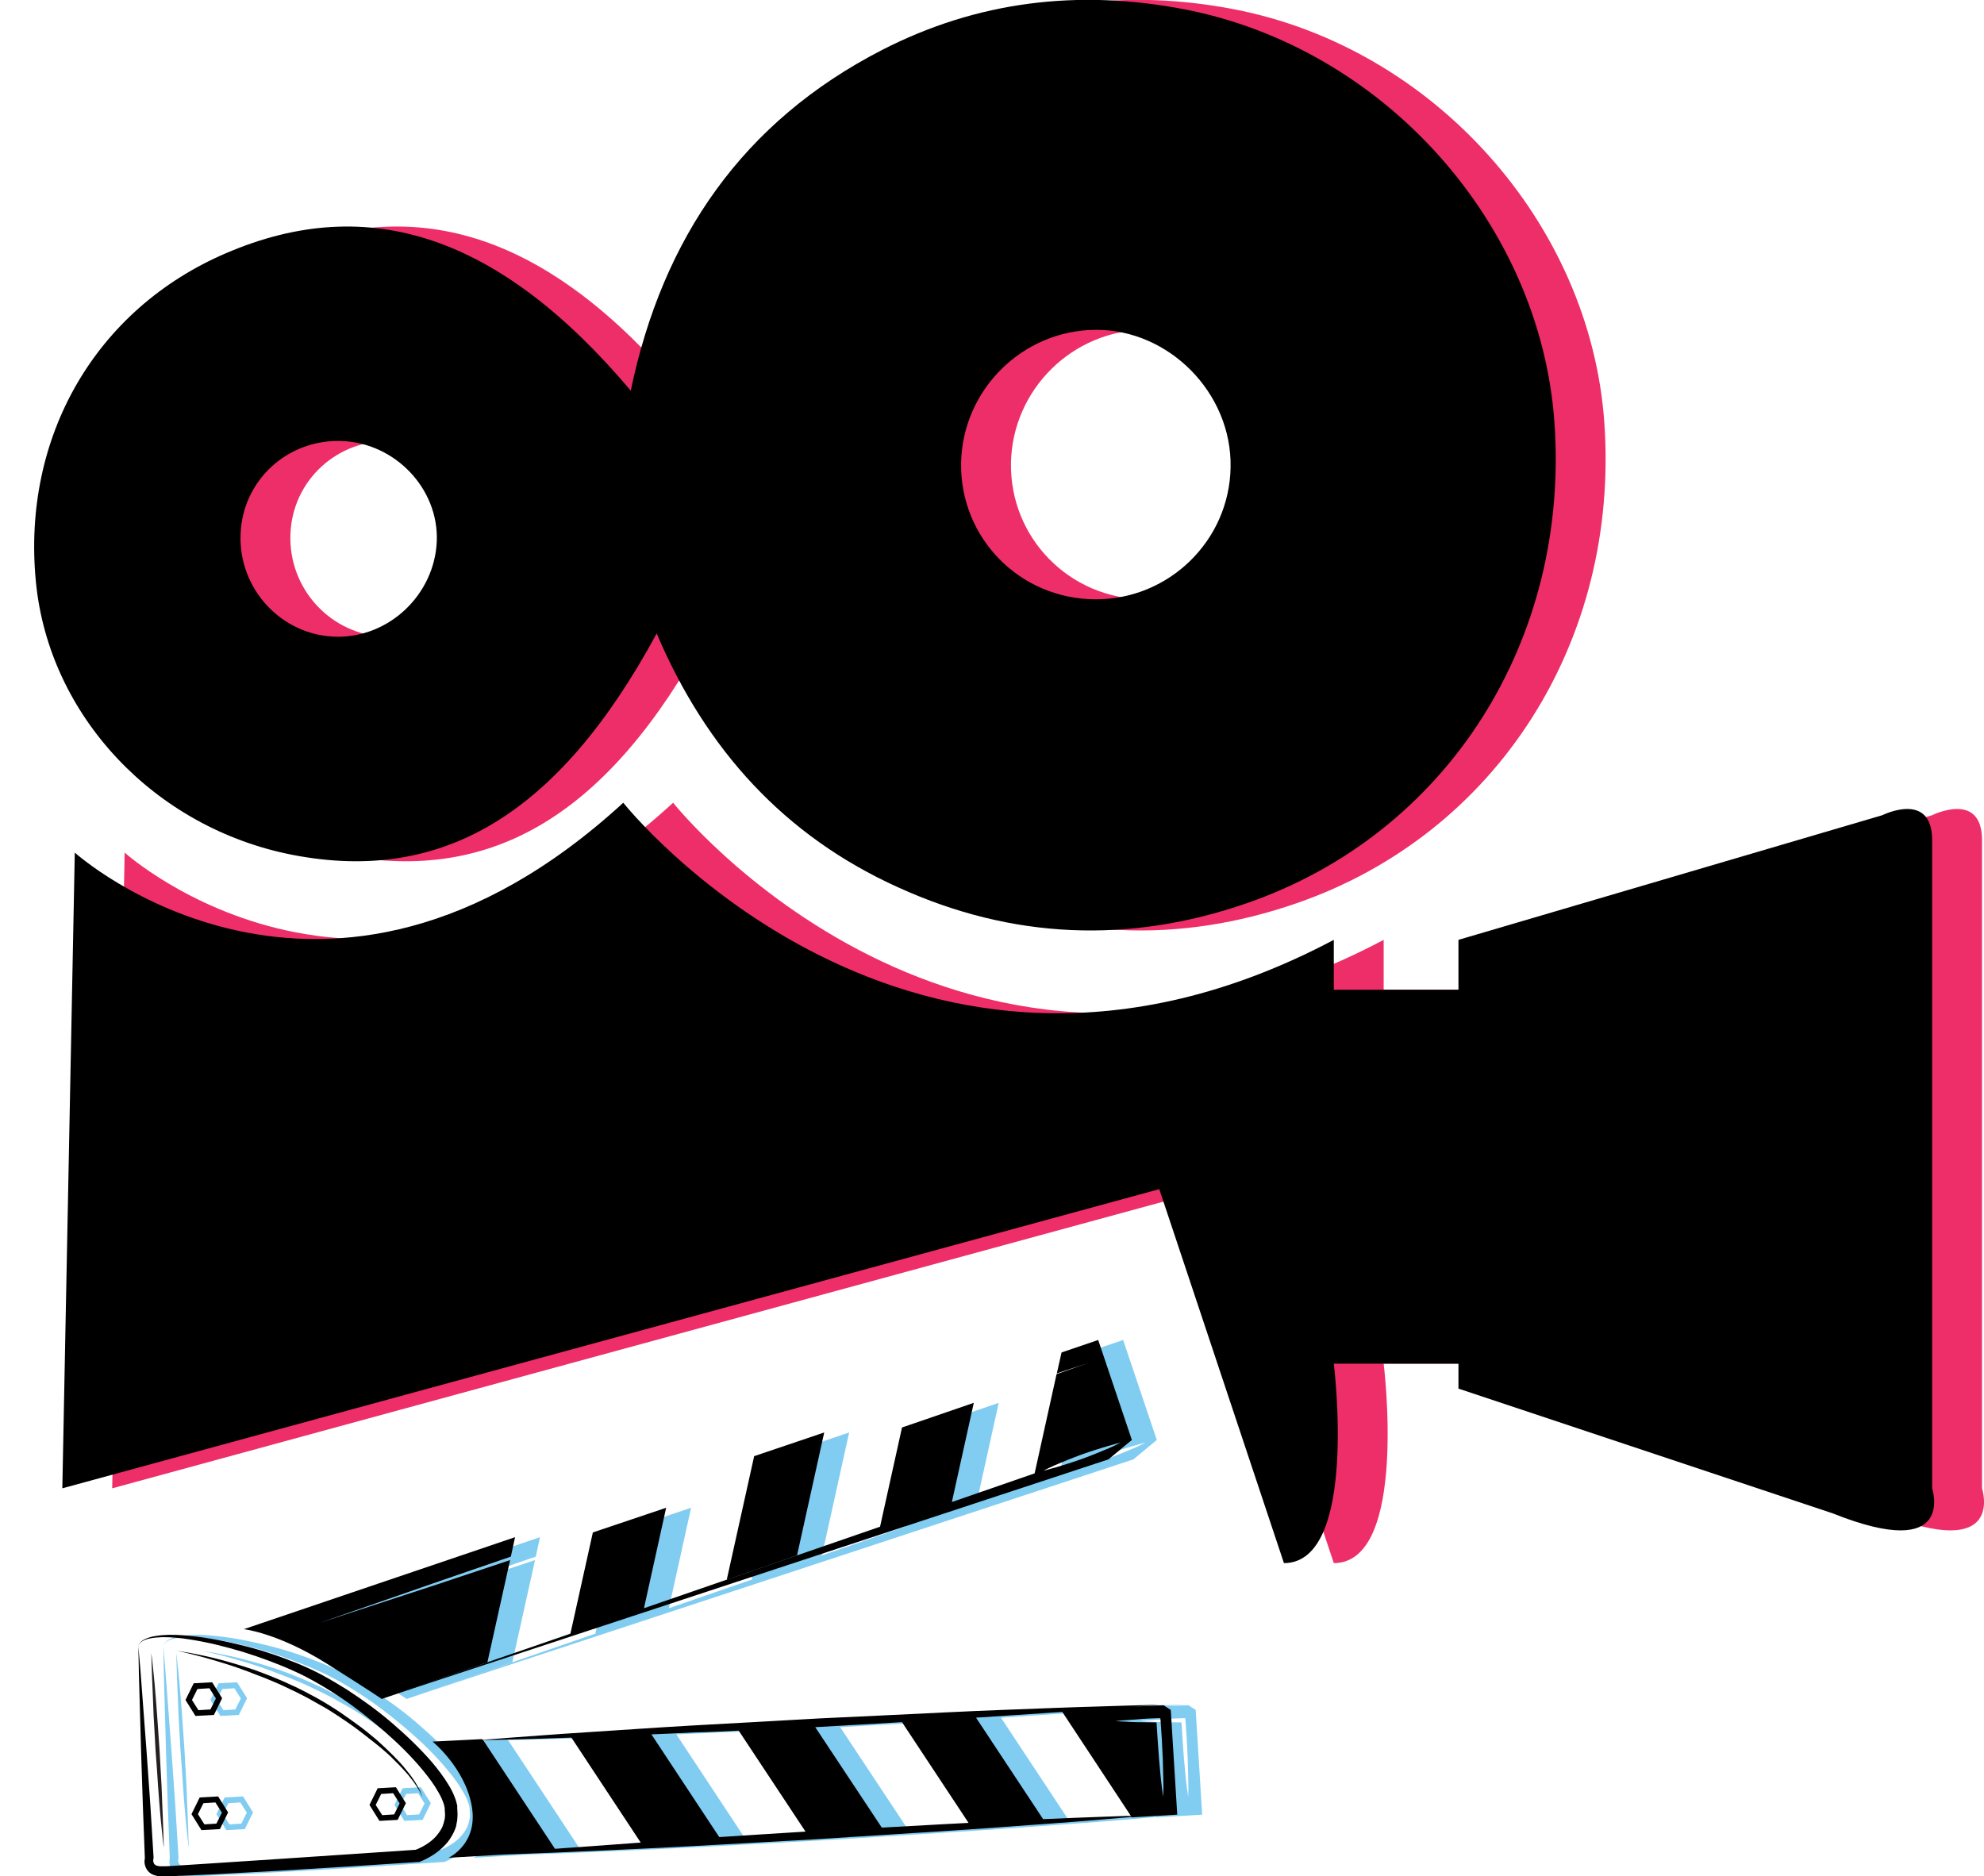 <?xml version="1.0" encoding="utf-8"?>
<!-- Generator: Adobe Illustrator 23.0.5, SVG Export Plug-In . SVG Version: 6.00 Build 0)  -->
<svg version="1.1" id="Layer_1" xmlns="http://www.w3.org/2000/svg" xmlns:xlink="http://www.w3.org/1999/xlink" x="0px" y="0px"
	 viewBox="0 0 79.58 75.26" style="enable-background:new 0 0 79.58 75.26;" xml:space="preserve">
<style type="text/css">
	.st0{fill:#EE2E69;}
	.st1{fill:#231F20;}
	.st2{fill:#81CCF1;}
</style>
<g>
	<path class="st0" d="M28.34,25.41c-3.92,7.25-8.59,10.05-14.61,8.88C8.2,33.21,3.96,28.71,3.44,23.34
		c-0.57-5.82,2.4-10.95,7.64-13.19c5.71-2.45,10.98-0.69,16.22,5.52c1.28-6.15,4.51-10.8,10.07-13.66c3.83-1.97,7.9-2.45,12.12-1.64
		c8,1.54,14.29,8.57,14.86,16.57c0.62,8.77-4.31,16.51-12.34,19.29c-4.73,1.64-9.42,1.44-13.97-0.63
		C33.47,33.54,30.32,30.07,28.34,25.41z M45.94,24.04c2.95,0.01,5.38-2.36,5.42-5.31c0.05-2.96-2.46-5.51-5.4-5.5
		c-2.94,0.01-5.36,2.4-5.41,5.35C40.51,21.59,42.91,24.03,45.94,24.04z M15.71,17.69c-2.18-0.08-3.98,1.58-4.06,3.73
		c-0.09,2.21,1.65,4.08,3.84,4.12c2.12,0.04,3.94-1.69,4.03-3.83C19.6,19.61,17.86,17.77,15.71,17.69z"/>
	<path class="st0" d="M55.5,54.7c0,0,1,8-2,8l-5-15l-44,12L5,34.2c0,0,10,9,22-2c0,0,11.5,14.5,28.5,5.5v2h5v-2l17-5c0,0,2-1,2,1
		s0,26,0,26s1,3-4,1l-15-5v-1H55.5"/>
	<path class="st0" d="M2,65.2"/>
	<path d="M26.34,25.41c-3.92,7.25-8.59,10.05-14.61,8.88C6.2,33.21,1.96,28.71,1.44,23.34c-0.57-5.82,2.4-10.95,7.64-13.19
		c5.71-2.45,10.98-0.69,16.22,5.52c1.28-6.15,4.51-10.8,10.07-13.66c3.83-1.97,7.9-2.45,12.12-1.64c8,1.54,14.29,8.57,14.86,16.57
		c0.62,8.77-4.31,16.51-12.34,19.29c-4.73,1.64-9.42,1.44-13.97-0.63C31.47,33.54,28.32,30.07,26.34,25.41z M43.94,24.04
		c2.95,0.01,5.38-2.36,5.42-5.31c0.05-2.96-2.46-5.51-5.4-5.5c-2.94,0.01-5.36,2.4-5.41,5.35C38.51,21.59,40.91,24.03,43.94,24.04z
		 M13.71,17.69c-2.18-0.08-3.98,1.58-4.06,3.73c-0.09,2.21,1.65,4.08,3.84,4.12c2.12,0.04,3.94-1.69,4.03-3.83
		C17.6,19.61,15.86,17.77,13.71,17.69z"/>
	<path d="M53.5,54.7c0,0,1,8-2,8l-5-15l-44,12L3,34.2c0,0,10,9,22-2c0,0,11.5,14.5,28.5,5.5v2h5v-2l17-5c0,0,2-1,2,1s0,26,0,26
		s1,3-4,1l-15-5v-1H53.5"/>
	<path class="st1" d="M0,65.2"/>
	<g>
		<g>
			<path class="st2" d="M8.77,67.52l-0.33,0.67l0.4,0.64l0.74-0.04l0.33-0.67l-0.4-0.64L8.77,67.52z M9.44,68.57l-0.48,0.03
				l-0.26-0.41l0.22-0.44l0.48-0.03l0.26,0.41L9.44,68.57z"/>
			<path class="st2" d="M9.01,72.1l-0.33,0.67l0.4,0.64l0.74-0.04l0.33-0.67l-0.4-0.64L9.01,72.1z M9.68,73.15L9.2,73.18l-0.26-0.41
				l0.22-0.44l0.48-0.03l0.26,0.41L9.68,73.15z"/>
			<polygon class="st2" points="34.06,57.46 31.25,58.41 30.15,63.37 32.97,62.39 			"/>
			<path class="st2" d="M7.34,71.65c0.03,0.46,0.07,0.88,0.1,1.25c0.03,0.36,0.07,0.67,0.09,0.88c0.02,0.21,0.04,0.33,0.04,0.33
				s0-0.12-0.01-0.34c-0.01-0.21-0.01-0.52-0.03-0.88c-0.02-0.37-0.03-0.79-0.05-1.25c-0.03-0.46-0.05-0.94-0.08-1.43
				c-0.03-0.49-0.07-0.97-0.1-1.43c-0.03-0.46-0.07-0.88-0.1-1.25c-0.03-0.36-0.07-0.67-0.09-0.88c-0.02-0.21-0.04-0.33-0.04-0.33
				s0,0.12,0.01,0.34c0.01,0.21,0.01,0.52,0.03,0.88c0.02,0.37,0.03,0.79,0.05,1.25c0.03,0.46,0.05,0.94,0.08,1.43
				C7.28,70.71,7.31,71.19,7.34,71.65z"/>
			<path class="st2" d="M9.43,75.19l2.78-0.15l2.78-0.17c0.93-0.06,1.85-0.12,2.78-0.18l0.04,0l0.03-0.01
				c0.2-0.08,0.37-0.17,0.54-0.28c0.17-0.11,0.33-0.24,0.47-0.39c0.15-0.15,0.26-0.33,0.36-0.53c0.04-0.1,0.09-0.2,0.1-0.31
				l0.03-0.16l0.01-0.16c0.01-0.11-0.01-0.22-0.01-0.33l0-0.04l0-0.02l0-0.01l0-0.02l0-0.01l-0.02-0.07
				c-0.01-0.04-0.02-0.1-0.04-0.15c-0.07-0.21-0.16-0.39-0.26-0.56c-0.2-0.34-0.44-0.65-0.68-0.94c-0.5-0.58-1.05-1.1-1.62-1.59
				c-0.57-0.49-1.18-0.93-1.81-1.34c-0.32-0.2-0.64-0.39-0.97-0.57c-0.33-0.18-0.68-0.34-1.02-0.48c-0.69-0.28-1.4-0.52-2.12-0.7
				c-0.72-0.18-1.45-0.33-2.18-0.4c-0.37-0.04-0.74-0.06-1.11-0.03c-0.18,0.02-0.37,0.04-0.55,0.1c-0.09,0.03-0.18,0.07-0.25,0.12
				c-0.08,0.06-0.14,0.13-0.17,0.22c0.07-0.18,0.26-0.26,0.43-0.3c0.18-0.04,0.36-0.05,0.54-0.06c0.36,0,0.73,0.03,1.09,0.09
				c0.72,0.11,1.44,0.29,2.14,0.5c0.7,0.22,1.39,0.47,2.05,0.77c0.34,0.15,0.66,0.32,0.97,0.5c0.32,0.18,0.63,0.38,0.93,0.58
				c0.61,0.41,1.18,0.87,1.74,1.35c0.55,0.48,1.08,1,1.54,1.56c0.23,0.28,0.45,0.57,0.62,0.88c0.09,0.15,0.16,0.31,0.21,0.46
				c0.01,0.03,0.02,0.07,0.03,0.12l0.01,0.07l0,0.05c0,0.08,0.02,0.16,0.01,0.24l-0.01,0.12l-0.03,0.11
				c-0.01,0.08-0.05,0.15-0.07,0.22c-0.07,0.14-0.16,0.27-0.27,0.39c-0.11,0.12-0.24,0.22-0.38,0.31c-0.13,0.08-0.28,0.16-0.42,0.21
				l-5.52,0.37L9.4,74.75l-1.39,0.09l-0.34,0.02c-0.06,0-0.11,0-0.17,0l-0.09,0c-0.01,0-0.04,0-0.06-0.01
				c-0.09-0.01-0.14-0.05-0.17-0.09c-0.01-0.02-0.02-0.05-0.03-0.08c-0.01-0.03,0-0.08,0-0.11l0.01-0.04l0-0.02L7.03,72.4
				l-0.15-2.13l-0.16-2.12l-0.08-1.06l-0.09-1.06l0.02,1.07l0.03,1.06l0.06,2.13l0.07,2.13l0.08,2.11
				c-0.01,0.07-0.02,0.13-0.01,0.21c0.01,0.08,0.04,0.17,0.09,0.25c0.05,0.08,0.12,0.14,0.19,0.18c0.07,0.04,0.15,0.06,0.22,0.08
				c0.04,0,0.06,0.01,0.11,0.01l0.09,0c0.06,0,0.12,0,0.18,0l0.36-0.01C8.5,75.23,8.96,75.21,9.43,75.19z"/>
			<path class="st2" d="M16.15,71.73l-0.33,0.67l0.4,0.64L16.95,73l0.33-0.67l-0.4-0.64L16.15,71.73z M16.81,72.78l-0.48,0.03
				l-0.26-0.41l0.22-0.44l0.48-0.03l0.26,0.41L16.81,72.78z"/>
			<path class="st2" d="M9.17,66.48c0.22,0.06,0.46,0.13,0.72,0.21c0.26,0.08,0.55,0.17,0.84,0.28c0.15,0.05,0.3,0.11,0.45,0.17
				c0.15,0.06,0.31,0.12,0.47,0.18c0.32,0.13,0.65,0.27,0.97,0.43c0.16,0.07,0.33,0.16,0.49,0.24c0.16,0.08,0.33,0.17,0.48,0.26
				c0.16,0.09,0.32,0.18,0.48,0.27c0.16,0.1,0.31,0.19,0.46,0.29c0.3,0.2,0.6,0.4,0.87,0.61c0.14,0.1,0.27,0.21,0.4,0.31
				c0.13,0.1,0.26,0.2,0.38,0.3c0.12,0.1,0.24,0.2,0.35,0.3c0.11,0.1,0.22,0.2,0.31,0.3c0.2,0.19,0.37,0.38,0.52,0.55
				c0.14,0.17,0.26,0.33,0.35,0.47c0.09,0.14,0.15,0.25,0.19,0.33c0.04,0.08,0.05,0.12,0.05,0.12s-0.04-0.19-0.21-0.47
				c-0.08-0.14-0.19-0.31-0.33-0.49c-0.14-0.18-0.3-0.38-0.5-0.58c-0.1-0.1-0.2-0.21-0.31-0.31c-0.11-0.11-0.22-0.21-0.34-0.32
				c-0.12-0.11-0.24-0.22-0.37-0.32c-0.13-0.11-0.26-0.21-0.4-0.32c-0.28-0.21-0.57-0.41-0.87-0.62c-0.15-0.1-0.31-0.2-0.47-0.3
				c-0.16-0.1-0.32-0.19-0.48-0.28c-0.16-0.09-0.33-0.17-0.49-0.26c-0.16-0.08-0.33-0.17-0.5-0.24c-0.33-0.16-0.66-0.29-0.98-0.42
				c-0.16-0.06-0.32-0.12-0.48-0.18c-0.16-0.05-0.31-0.1-0.46-0.15c-0.3-0.09-0.59-0.18-0.86-0.25c-0.53-0.14-0.98-0.23-1.3-0.29
				c-0.32-0.06-0.5-0.08-0.5-0.08s0.18,0.03,0.49,0.11C8.76,66.37,8.95,66.42,9.17,66.48z"/>
			<path class="st2" d="M16.31,68.15l4.24-1.47l0.91-4.1c-1.01,0.34-1.95,0.65-2.82,0.94c-2.9,0.95-4.83,1.58-4.83,1.58
				s1.92-0.67,4.8-1.67c0.88-0.3,1.85-0.64,2.88-0.99l0.17-0.78l-10.89,3.69c0,0,1.37,0.15,3.34,1.39
				C16.09,67.98,16.31,68.15,16.31,68.15z"/>
			<path class="st2" d="M47.56,68.38c0,0-0.43,0.01-1.18,0.03c-0.75,0.03-1.82,0.05-3.1,0.1c-1.28,0.05-2.78,0.1-4.39,0.18
				c-1.6,0.08-3.32,0.16-5.03,0.24c-1.71,0.1-3.42,0.19-5.02,0.28c-1.6,0.09-3.1,0.2-4.38,0.28c-1.28,0.08-2.35,0.17-3.1,0.22
				c-0.47,0.04-0.81,0.06-1,0.08l-0.02-0.03l-1.99,0.1c0,0,1.29,1.04,1.57,2.57c0.28,1.54-0.93,2.09-0.93,2.09l2.22-0.13
				c0.75-0.03,1.78-0.06,3.02-0.12c1.29-0.06,2.79-0.12,4.4-0.21c1.61-0.09,3.32-0.18,5.04-0.28c1.71-0.11,3.43-0.22,5.04-0.32
				c1.61-0.1,3.11-0.22,4.39-0.31c1.29-0.09,2.36-0.19,3.1-0.25c0.06-0.01,0.12-0.01,0.18-0.02l0.01,0.02l1.83-0.11l-0.26-4.2
				l-0.29-0.19l-1.47,0.07c0.06,0,0.12-0.01,0.18-0.01C47.14,68.42,47.56,68.38,47.56,68.38z M30.63,69.42l2.68,4.05
				c-1.17,0.07-2.33,0.15-3.46,0.22l-2.72-4.12c0.56-0.02,1.14-0.05,1.74-0.08C29.44,69.48,30.03,69.45,30.63,69.42z M24.24,74.09
				c-0.34,0.02-0.67,0.05-0.98,0.07l-2.88-4.36c0.19,0,0.53-0.01,1-0.02c0.64-0.02,1.51-0.04,2.54-0.08l2.78,4.21
				C25.82,73.97,24.99,74.04,24.24,74.09z M38.71,73.18c-0.76,0.04-1.55,0.09-2.34,0.13l-2.67-4.03c0.06,0,0.13-0.01,0.19-0.01
				c1.11-0.06,2.21-0.13,3.29-0.19l2.67,4.04C39.47,73.14,39.09,73.16,38.71,73.18z M47.47,68.92l0.07,0l0.01,0.08
				c0.04,0.51,0.07,1.02,0.09,1.54c0.01,0.26,0.01,0.51,0.02,0.77c0.01,0.26,0.01,0.51,0,0.77c-0.04-0.25-0.07-0.51-0.1-0.76
				c-0.02-0.26-0.05-0.51-0.07-0.77c-0.04-0.49-0.07-0.97-0.1-1.46c-0.26,0-0.52-0.01-0.79-0.01c-0.14,0-0.29-0.01-0.43-0.02
				c-0.14-0.01-0.29-0.01-0.43-0.02c0.14-0.02,0.29-0.03,0.43-0.04c0.14-0.01,0.29-0.02,0.43-0.03
				C46.89,68.94,47.18,68.93,47.47,68.92z M46.36,72.84c-0.05,0-0.1,0-0.15,0c-0.75,0.03-1.82,0.06-3.11,0.12
				c-0.08,0-0.17,0.01-0.26,0.01l-2.69-4.07c1.13-0.07,2.2-0.15,3.14-0.21c0.11-0.01,0.21-0.01,0.32-0.02L46.36,72.84z"/>
			<path class="st2" d="M46.4,57.76l-1.35-4.01l-1.47,0.5l-0.19,0.84c0.79-0.26,1.24-0.41,1.24-0.41s-0.45,0.16-1.25,0.44L42.5,59.1
				l-3.32,1.15l0.88-3.98c-0.07,0.03-0.15,0.05-0.23,0.08c-0.81,0.28-1.71,0.59-2.65,0.91l-0.88,3.98l-9.47,3.27l0.89-4.03
				c-0.99,0.33-1.98,0.67-2.94,0.99l-0.9,4.06l0.23-0.08l-7.8,2.69l29.15-9.6L46.4,57.76z M43.35,58.86
				c-0.15,0.04-0.27,0.07-0.36,0.1c-0.09,0.02-0.14,0.03-0.14,0.03s0.05-0.02,0.13-0.06c0.08-0.04,0.2-0.1,0.34-0.16
				c0.28-0.12,0.67-0.28,1.05-0.42c0.39-0.14,0.78-0.26,1.08-0.35c0.15-0.04,0.27-0.07,0.36-0.1c0.09-0.02,0.14-0.03,0.14-0.03
				s-0.05,0.02-0.13,0.06c-0.08,0.04-0.2,0.1-0.34,0.16c-0.28,0.12-0.67,0.28-1.05,0.42C44.04,58.65,43.65,58.77,43.35,58.86z"/>
		</g>
	</g>
	<g>
		<path d="M7.77,67.52l-0.33,0.67l0.4,0.64l0.74-0.04l0.33-0.67l-0.4-0.64L7.77,67.52z M8.44,68.57l-0.48,0.03l-0.26-0.41l0.22-0.44
			l0.48-0.03l0.26,0.41L8.44,68.57z"/>
		<path d="M8.01,72.1l-0.33,0.67l0.4,0.64l0.74-0.04l0.33-0.67l-0.4-0.64L8.01,72.1z M8.68,73.15L8.2,73.18l-0.26-0.41l0.22-0.44
			l0.48-0.03l0.26,0.41L8.68,73.15z"/>
		<polygon points="33.06,57.46 30.25,58.41 29.15,63.37 31.97,62.39 		"/>
		<path class="st1" d="M6.34,71.65c0.03,0.46,0.07,0.88,0.1,1.25c0.03,0.36,0.07,0.67,0.09,0.88c0.02,0.21,0.04,0.33,0.04,0.33
			s0-0.12-0.01-0.34c-0.01-0.21-0.01-0.52-0.03-0.88c-0.02-0.37-0.03-0.79-0.05-1.25c-0.03-0.46-0.05-0.94-0.08-1.43
			c-0.03-0.49-0.07-0.97-0.1-1.43c-0.03-0.46-0.07-0.88-0.1-1.25c-0.03-0.36-0.07-0.67-0.09-0.88c-0.02-0.21-0.04-0.33-0.04-0.33
			s0,0.12,0.01,0.34c0.01,0.21,0.01,0.52,0.03,0.88c0.02,0.37,0.03,0.79,0.05,1.25c0.03,0.46,0.05,0.94,0.08,1.43
			C6.28,70.71,6.31,71.19,6.34,71.65z"/>
		<path d="M8.43,75.19l2.78-0.15l2.78-0.17c0.93-0.06,1.85-0.12,2.78-0.18l0.04,0l0.03-0.01c0.2-0.08,0.37-0.17,0.54-0.28
			c0.17-0.11,0.33-0.24,0.47-0.39c0.15-0.15,0.26-0.33,0.36-0.53c0.04-0.1,0.09-0.2,0.1-0.31l0.03-0.16l0.01-0.16
			c0.01-0.11-0.01-0.22-0.01-0.33l0-0.04l0-0.02l0-0.01l0-0.02l0-0.01l-0.02-0.07c-0.01-0.04-0.02-0.1-0.04-0.15
			c-0.07-0.21-0.16-0.39-0.26-0.56c-0.2-0.34-0.44-0.65-0.68-0.94c-0.5-0.58-1.05-1.1-1.62-1.59c-0.57-0.49-1.18-0.93-1.81-1.34
			c-0.32-0.2-0.64-0.39-0.97-0.57c-0.33-0.18-0.68-0.34-1.02-0.48c-0.69-0.28-1.4-0.52-2.12-0.7c-0.72-0.18-1.45-0.33-2.18-0.4
			c-0.37-0.04-0.74-0.06-1.11-0.03c-0.18,0.02-0.37,0.04-0.55,0.1c-0.09,0.03-0.18,0.07-0.25,0.12c-0.08,0.06-0.14,0.13-0.17,0.22
			c0.07-0.18,0.26-0.26,0.43-0.3c0.18-0.04,0.36-0.05,0.54-0.06c0.36,0,0.73,0.03,1.09,0.09c0.72,0.11,1.44,0.29,2.14,0.5
			c0.7,0.22,1.39,0.47,2.05,0.77c0.34,0.15,0.66,0.32,0.97,0.5c0.32,0.18,0.63,0.38,0.93,0.58c0.61,0.41,1.18,0.87,1.74,1.35
			c0.55,0.48,1.08,1,1.54,1.56c0.23,0.28,0.45,0.57,0.62,0.88c0.09,0.15,0.16,0.31,0.21,0.46c0.01,0.03,0.02,0.07,0.03,0.12
			l0.01,0.07l0,0.05c0,0.08,0.02,0.16,0.01,0.24l-0.01,0.12l-0.03,0.11c-0.01,0.08-0.05,0.15-0.07,0.22
			c-0.07,0.14-0.16,0.27-0.27,0.39c-0.11,0.12-0.24,0.22-0.38,0.31c-0.13,0.08-0.28,0.16-0.42,0.21l-5.52,0.37L8.4,74.75l-1.39,0.09
			l-0.34,0.02c-0.06,0-0.11,0-0.17,0l-0.09,0c-0.01,0-0.04,0-0.06-0.01c-0.09-0.01-0.14-0.05-0.17-0.09
			c-0.01-0.02-0.02-0.05-0.03-0.08c-0.01-0.03,0-0.08,0-0.11l0.01-0.04l0-0.02L6.03,72.4l-0.15-2.13l-0.16-2.12l-0.08-1.06
			l-0.09-1.06l0.02,1.07l0.03,1.06l0.06,2.13l0.07,2.13l0.08,2.11c-0.01,0.07-0.02,0.13-0.01,0.21c0.01,0.08,0.04,0.17,0.09,0.25
			c0.05,0.08,0.12,0.14,0.19,0.18c0.07,0.04,0.15,0.06,0.22,0.08c0.04,0,0.06,0.01,0.11,0.01l0.09,0c0.06,0,0.12,0,0.18,0l0.36-0.01
			C7.5,75.23,7.96,75.21,8.43,75.19z"/>
		<path d="M15.15,71.73l-0.33,0.67l0.4,0.64L15.95,73l0.33-0.67l-0.4-0.64L15.15,71.73z M15.81,72.78l-0.48,0.03l-0.26-0.41
			l0.22-0.44l0.48-0.03l0.26,0.41L15.81,72.78z"/>
		<path d="M8.17,66.48c0.22,0.06,0.46,0.13,0.72,0.21c0.26,0.08,0.55,0.17,0.84,0.28c0.15,0.05,0.3,0.11,0.45,0.17
			c0.15,0.06,0.31,0.12,0.47,0.18c0.32,0.13,0.65,0.27,0.97,0.43c0.16,0.07,0.33,0.16,0.49,0.24c0.16,0.08,0.33,0.17,0.48,0.26
			c0.16,0.09,0.32,0.18,0.48,0.27c0.16,0.1,0.31,0.19,0.46,0.29c0.3,0.2,0.6,0.4,0.87,0.61c0.14,0.1,0.27,0.21,0.4,0.31
			c0.13,0.1,0.26,0.2,0.38,0.3c0.12,0.1,0.24,0.2,0.35,0.3c0.11,0.1,0.22,0.2,0.31,0.3c0.2,0.19,0.37,0.38,0.52,0.55
			c0.14,0.17,0.26,0.33,0.35,0.47c0.09,0.14,0.15,0.25,0.19,0.33c0.04,0.08,0.05,0.12,0.05,0.12s-0.04-0.19-0.21-0.47
			c-0.08-0.14-0.19-0.31-0.33-0.49c-0.14-0.18-0.3-0.38-0.5-0.58c-0.1-0.1-0.2-0.21-0.31-0.31c-0.11-0.11-0.22-0.21-0.34-0.32
			c-0.12-0.11-0.24-0.22-0.37-0.32c-0.13-0.11-0.26-0.21-0.4-0.32c-0.28-0.21-0.57-0.41-0.87-0.62c-0.15-0.1-0.31-0.2-0.47-0.3
			c-0.16-0.1-0.32-0.19-0.48-0.28c-0.16-0.09-0.33-0.17-0.49-0.26c-0.16-0.08-0.33-0.17-0.5-0.24c-0.33-0.16-0.66-0.29-0.98-0.42
			c-0.16-0.06-0.32-0.12-0.48-0.18c-0.16-0.05-0.31-0.1-0.46-0.15c-0.3-0.09-0.59-0.18-0.86-0.25c-0.53-0.14-0.98-0.23-1.3-0.29
			c-0.32-0.06-0.5-0.08-0.5-0.08s0.18,0.03,0.49,0.11C7.76,66.37,7.95,66.42,8.17,66.48z"/>
		<path d="M15.31,68.15l4.24-1.47l0.91-4.1c-1.01,0.34-1.95,0.65-2.82,0.94c-2.9,0.95-4.83,1.58-4.83,1.58s1.92-0.67,4.8-1.67
			c0.88-0.3,1.85-0.64,2.88-0.99l0.17-0.78L9.78,65.35c0,0,1.37,0.15,3.34,1.39C15.09,67.98,15.31,68.15,15.31,68.15z"/>
		<path d="M46.56,68.38c0,0-0.43,0.01-1.18,0.03c-0.75,0.03-1.82,0.05-3.1,0.1c-1.28,0.05-2.78,0.1-4.39,0.18
			c-1.6,0.08-3.32,0.16-5.03,0.24c-1.71,0.1-3.42,0.19-5.02,0.28c-1.6,0.09-3.1,0.2-4.38,0.28c-1.28,0.08-2.35,0.17-3.1,0.22
			c-0.47,0.04-0.81,0.06-1,0.08l-0.02-0.03l-1.99,0.1c0,0,1.29,1.04,1.57,2.57c0.28,1.54-0.93,2.09-0.93,2.09l2.22-0.13
			c0.75-0.03,1.78-0.06,3.02-0.12c1.29-0.06,2.79-0.12,4.4-0.21c1.61-0.09,3.32-0.18,5.04-0.28c1.71-0.11,3.43-0.22,5.04-0.32
			c1.61-0.1,3.11-0.22,4.39-0.31c1.29-0.09,2.36-0.19,3.1-0.25c0.06-0.01,0.12-0.01,0.18-0.02l0.01,0.02l1.83-0.11l-0.26-4.2
			l-0.29-0.19l-1.47,0.07c0.06,0,0.12-0.01,0.18-0.01C46.14,68.42,46.56,68.38,46.56,68.38z M29.63,69.42l2.68,4.05
			c-1.17,0.07-2.33,0.15-3.46,0.22l-2.72-4.12c0.56-0.02,1.14-0.05,1.74-0.08C28.44,69.48,29.03,69.45,29.63,69.42z M23.24,74.09
			c-0.34,0.02-0.67,0.05-0.98,0.07l-2.88-4.36c0.19,0,0.53-0.01,1-0.02c0.64-0.02,1.51-0.04,2.54-0.08l2.78,4.21
			C24.82,73.97,23.99,74.04,23.24,74.09z M37.71,73.18c-0.76,0.04-1.55,0.09-2.34,0.13l-2.67-4.03c0.06,0,0.13-0.01,0.19-0.01
			c1.11-0.06,2.21-0.13,3.29-0.19l2.67,4.04C38.47,73.14,38.09,73.16,37.71,73.18z M46.47,68.92l0.07,0l0.01,0.08
			c0.04,0.51,0.07,1.02,0.09,1.54c0.01,0.26,0.01,0.51,0.02,0.77c0.01,0.26,0.01,0.51,0,0.77c-0.04-0.25-0.07-0.51-0.1-0.76
			c-0.02-0.26-0.05-0.51-0.07-0.77c-0.04-0.49-0.07-0.97-0.1-1.46c-0.26,0-0.52-0.01-0.79-0.01c-0.14,0-0.29-0.01-0.43-0.02
			c-0.14-0.01-0.29-0.01-0.43-0.02c0.14-0.02,0.29-0.03,0.43-0.04c0.14-0.01,0.29-0.02,0.43-0.03
			C45.89,68.94,46.18,68.93,46.47,68.92z M45.36,72.84c-0.05,0-0.1,0-0.15,0c-0.75,0.03-1.82,0.06-3.11,0.12
			c-0.08,0-0.17,0.01-0.26,0.01l-2.69-4.07c1.13-0.07,2.2-0.15,3.14-0.21c0.11-0.01,0.21-0.01,0.32-0.02L45.36,72.84z"/>
		<path d="M45.4,57.76l-1.35-4.01l-1.47,0.5l-0.19,0.84c0.79-0.26,1.24-0.41,1.24-0.41s-0.45,0.16-1.25,0.44L41.5,59.1l-3.32,1.15
			l0.88-3.98c-0.07,0.03-0.15,0.05-0.23,0.08c-0.81,0.28-1.71,0.59-2.65,0.91l-0.88,3.98l-9.47,3.27l0.89-4.03
			c-0.99,0.33-1.98,0.67-2.94,0.99l-0.9,4.06l0.23-0.08l-7.8,2.69l29.15-9.6L45.4,57.76z M42.35,58.86
			c-0.15,0.04-0.27,0.07-0.36,0.1c-0.09,0.02-0.14,0.03-0.14,0.03s0.05-0.02,0.13-0.06c0.08-0.04,0.2-0.1,0.34-0.16
			c0.28-0.12,0.67-0.28,1.05-0.42c0.39-0.14,0.78-0.26,1.08-0.35c0.15-0.04,0.27-0.07,0.36-0.1c0.09-0.02,0.14-0.03,0.14-0.03
			s-0.05,0.02-0.13,0.06c-0.08,0.04-0.2,0.1-0.34,0.16c-0.28,0.12-0.67,0.28-1.05,0.42C43.04,58.65,42.65,58.77,42.35,58.86z"/>
	</g>
</g>
</svg>
